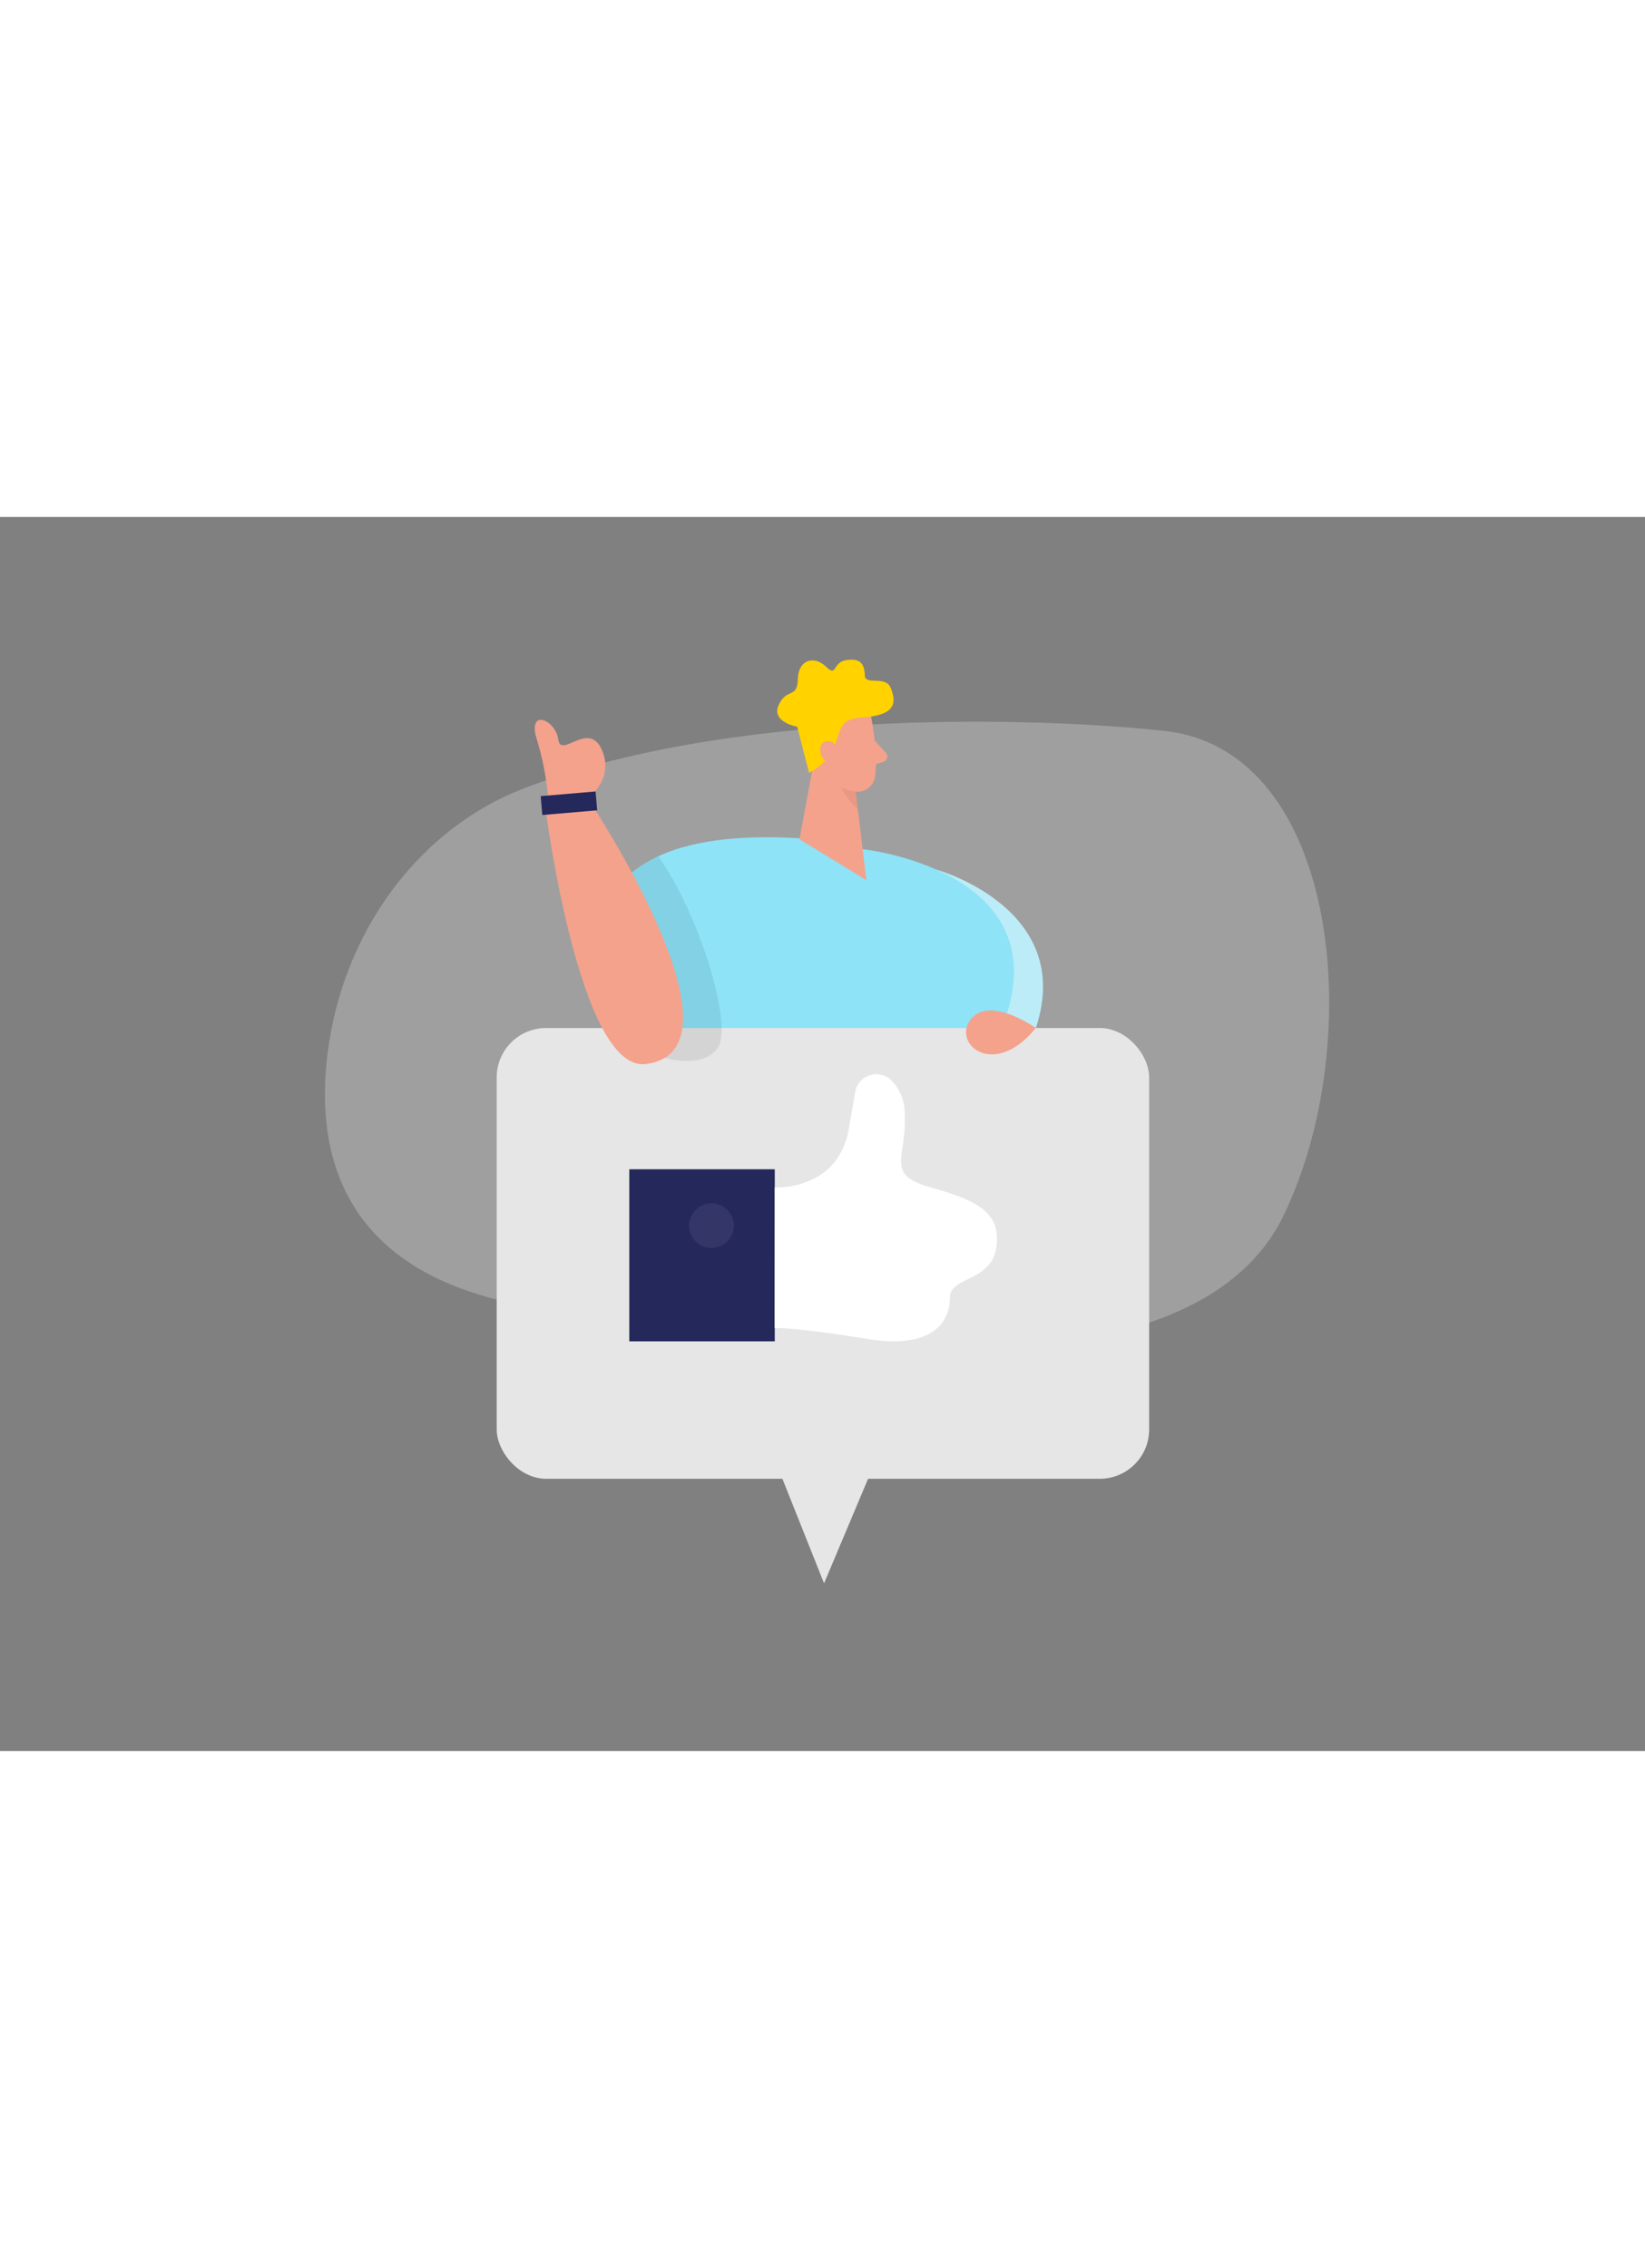 <svg id="Layer_1" data-name="Layer 1" xmlns="http://www.w3.org/2000/svg" viewBox="0 0 400 300" width="406" height="306" data-imageid="quality-check-b" imageName="Like" class="illustrations_image" style="width: 222px;"><rect x="0" y="0" width="400" height="300" fill="#808080" stroke="none"/><path d="M227.76,85.76s33.81,9.43,24.11,38.48L232,122.66Z" fill="#68e1fd" class="target-color"/><path d="M227.76,85.76s33.81,9.43,24.11,38.48L232,122.66Z" fill="#fff" opacity="0.44"/><path d="M195,78.16l15,2.63s54.13,5.87,30.64,49.78S158.93,150,158.93,150,108.78,72.47,195,78.16Z" fill="#68e1fd" class="target-color"/><path d="M127.11,66.09c-25.15,9.77-43.8,34.55-47.48,64.52-3.1,25.25,4.31,53.15,47.9,61.1,84.84,15.47,164.29,19.88,184.57-21.86s14-113.23-29-117.85C248.86,48.32,176.23,47,127.11,66.09Z" fill="#e6e6e6" opacity="0.3"/><polygon points="199.47 50.98 194.4 78.36 210.66 88.3 207.24 59.46 199.47 50.98" fill="#f4a28c"/><path d="M208,64a10.07,10.07,0,0,1-4.89-3.09s.09,5.1,5.55,10.27Z" fill="#ce8172" opacity="0.31"/><rect x="120.78" y="124.24" width="158.65" height="109.58" rx="12" fill="#e6e6e6"/><polygon points="181.77 212.54 200.38 259.24 220.04 212.54 181.77 212.54" fill="#e6e6e6"/><rect x="153.02" y="158.58" width="35.37" height="41.83" fill="#24285b"/><path d="M188.39,163s15.37.87,18-14.21l1.55-8.93a5.22,5.22,0,0,1,8.7-3A11.37,11.37,0,0,1,220,145c.54,11-5,14.81,6.34,18s17.1,6.08,15.94,14.49S231,184.73,231,189.65s-2.9,13-20.29,10.15-22.33-2.61-22.33-2.61Z" fill="#fff"/><path d="M161.57,131.51s9.72,2.89,13.11-2.72-4.56-32.16-14.62-46.29a33.13,33.13,0,0,0-6.4,3.93C151.36,88.45,161.57,131.51,161.57,131.51Z" opacity="0.08"/><path d="M133.43,70.78a67.65,67.65,0,0,0-2.83-16.5c-2.57-7.9,4.47-5.09,5.13-.23s7.35-4.64,10.57,2.48S143,68.36,143,68.36Z" fill="#f4a28c"/><path d="M132.54,70.17S140.76,135,157,133c26.49-3.3-13.41-63.57-13.41-63.57Z" fill="#f4a28c"/><circle cx="173.01" cy="172.28" r="5.44" fill="#fff" opacity="0.07"/><path d="M251.87,124.24s-11.23-8-15.83-2.09S241.66,136.8,251.87,124.24Z" fill="#f4a28c"/><rect x="131.65" y="67.29" width="13.39" height="4.6" transform="translate(-5.41 12) rotate(-4.87)" fill="#24285b"/><path d="M211.9,49s1.67,8.34.88,14.09A4.27,4.27,0,0,1,208,66.76c-2.89-.44-6.68-1.87-8.12-6.23l-3.35-7.09s-1.94-4.52,2.44-8.48S211.13,43.91,211.9,49Z" fill="#f4a28c"/><path d="M212.68,54.34l2.72,3a1.35,1.35,0,0,1-.61,2.21l-3.16,1Z" fill="#f4a28c"/><path d="M196.74,62.23,193.85,51s-6.44-1.13-4.49-5.33,4.52-1.4,4.64-6.23,4-5.8,6.82-3.07,1.49-1.07,5-1.58,4.39,1.06,4.46,3.7,5.09-.16,6.36,3.18,1.45,6.58-7.19,7.09S206.93,56.44,196.74,62.23Z" fill="#ffd200"/><path d="M203.73,57.27s-.42-3.24-2.84-2.72-1.82,5.21,1.55,5.28Z" fill="#f4a28c"/></svg>